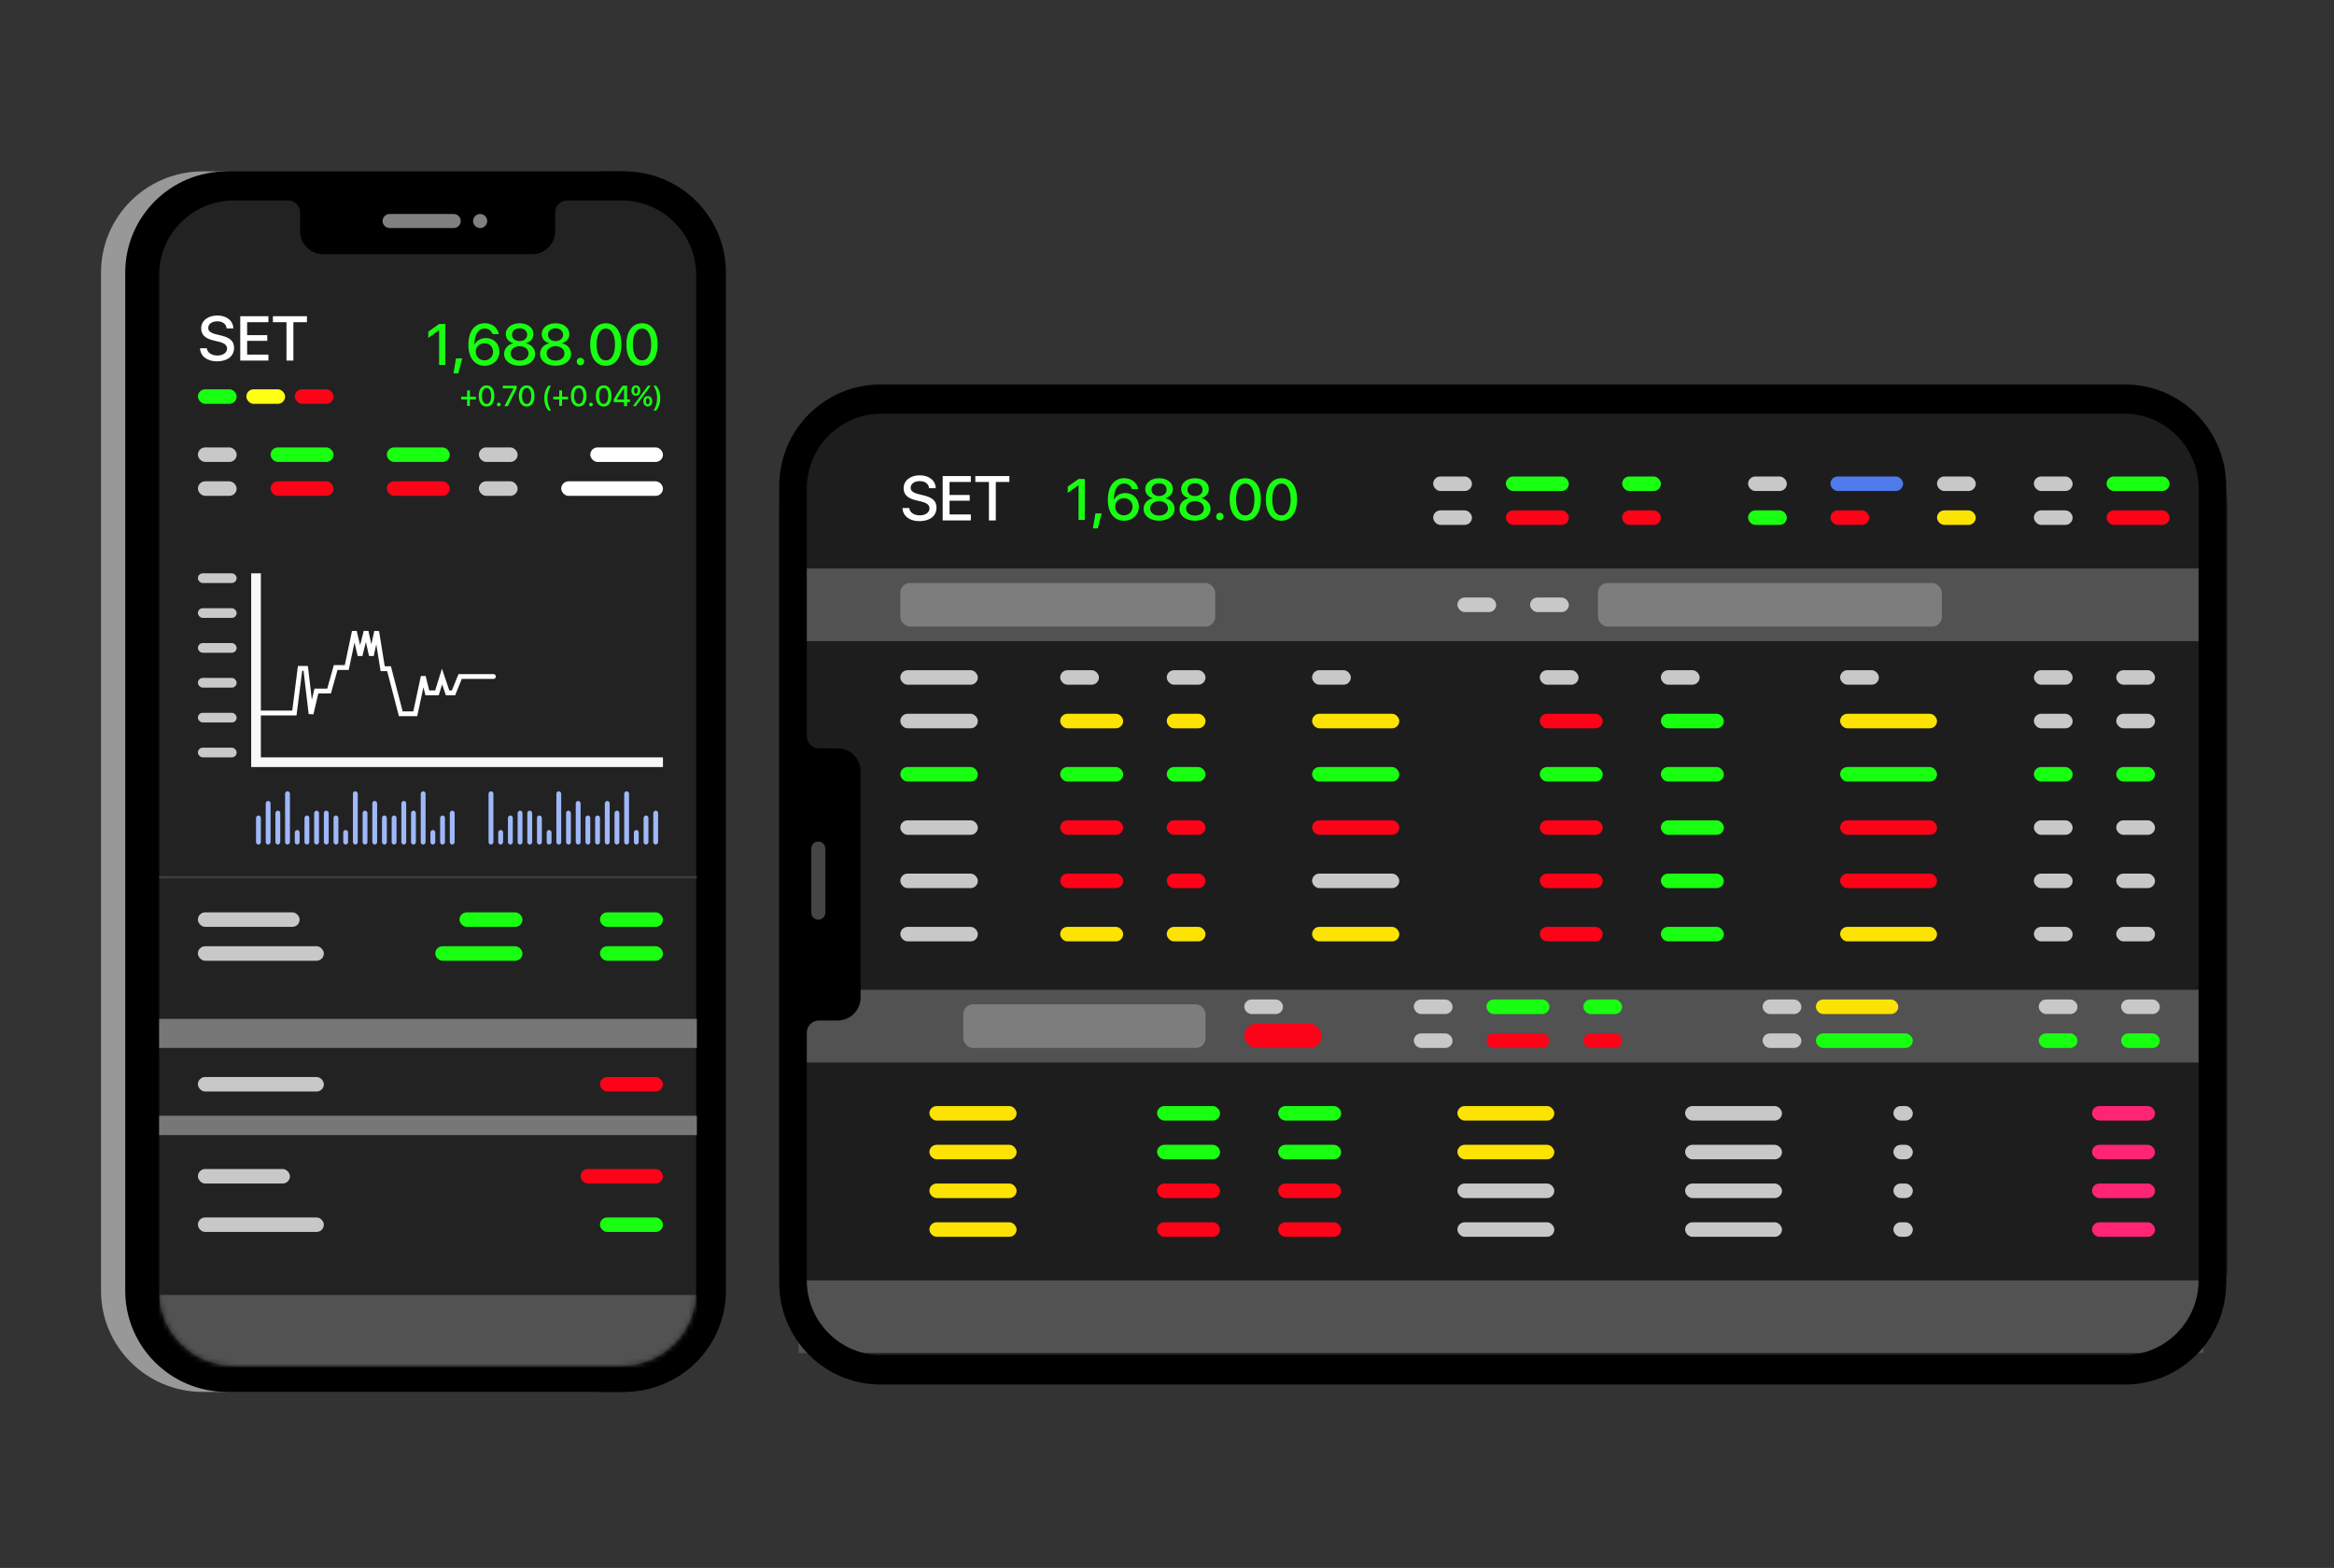 <svg width="439" height="295" viewBox="0 0 439 295" fill="none" xmlns="http://www.w3.org/2000/svg">
<rect x="0" y="0" width="439" height="295" fill="#333333" stroke="none"/>
<path d="M146.563 95.562L146.562 237.714C146.562 248.547 155.201 257.298 165.895 257.298L399.667 257.298C410.335 257.298 419 248.547 419 237.714L419 95.562C419 84.756 410.361 75.977 399.667 75.977L165.895 75.977C155.202 75.977 146.563 84.756 146.563 95.562Z" fill="#1D1D1D"/>
<line x1="150.207" y1="113.79" x2="414.444" y2="113.79" stroke="#525252" stroke-width="13.667"/>
<line x1="150.207" y1="247.731" x2="414.444" y2="247.731" stroke="#525252" stroke-width="13.667"/>
<line x1="150.207" y1="193.061" x2="414.444" y2="193.061" stroke="#525252" stroke-width="13.667"/>
<path d="M146.562 91.471L146.562 241.349C146.562 251.909 155.071 260.488 165.604 260.488L399.68 260.488C410.186 260.488 418.721 251.935 418.721 241.35L418.721 91.471C418.721 80.911 410.212 72.333 399.68 72.333L165.604 72.333C155.071 72.333 146.562 80.911 146.562 91.471ZM399.524 77.834C407.255 77.834 413.533 84.144 413.533 91.914L413.533 240.88C413.533 248.65 407.255 254.96 399.524 254.96L165.76 254.96C158.029 254.96 151.751 248.65 151.751 240.88L151.751 194.291C151.751 193.013 152.763 191.997 154.034 191.997L157.562 191.997C159.923 191.997 161.868 190.067 161.868 187.668L161.868 145.126C161.868 142.753 159.949 140.798 157.562 140.798L154.034 140.798C152.763 140.798 151.751 139.781 151.751 138.503L151.751 91.914C151.751 84.144 158.029 77.834 165.76 77.834L399.524 77.834Z" fill="black"/>
<rect x="283.237" y="89.645" width="11.845" height="2.733" rx="1.367" fill="#19FF12"/>
<rect x="279.592" y="188.05" width="11.845" height="2.733" rx="1.367" fill="#19FF12"/>
<rect x="396.221" y="89.645" width="11.845" height="2.733" rx="1.367" fill="#19FF12"/>
<rect x="305.105" y="89.645" width="7.289" height="2.733" rx="1.367" fill="#19FF12"/>
<rect x="297.815" y="188.05" width="7.289" height="2.733" rx="1.367" fill="#19FF12"/>
<rect x="328.795" y="96.023" width="7.289" height="2.733" rx="1.367" fill="#19FF12"/>
<rect x="283.237" y="96.023" width="11.845" height="2.733" rx="1.367" fill="#FC0317"/>
<rect x="279.592" y="194.428" width="11.845" height="2.733" rx="1.367" fill="#FC0317"/>
<rect x="234.034" y="192.606" width="14.579" height="4.556" rx="2.278" fill="#FC0317"/>
<rect x="181.187" y="188.961" width="45.558" height="8.2" rx="1.822" fill="#7D7D7D"/>
<rect x="300.549" y="109.69" width="64.692" height="8.2" rx="1.822" fill="#7D7D7D"/>
<rect x="169.342" y="109.69" width="59.225" height="8.2" rx="1.822" fill="#7D7D7D"/>
<rect x="396.221" y="96.023" width="11.845" height="2.733" rx="1.367" fill="#FC0317"/>
<rect x="305.105" y="96.023" width="7.289" height="2.733" rx="1.367" fill="#FC0317"/>
<rect x="297.815" y="194.428" width="7.289" height="2.733" rx="1.367" fill="#FC0317"/>
<rect x="364.33" y="96.023" width="7.289" height="2.733" rx="1.367" fill="#FCE303"/>
<rect x="344.285" y="96.023" width="7.289" height="2.733" rx="1.367" fill="#FC0317"/>
<rect x="269.569" y="89.645" width="7.289" height="2.733" rx="1.367" fill="#C8C8C8"/>
<rect x="265.925" y="188.05" width="7.289" height="2.733" rx="1.367" fill="#C8C8C8"/>
<rect x="234.034" y="188.05" width="7.289" height="2.733" rx="1.367" fill="#C8C8C8"/>
<rect x="331.529" y="188.05" width="7.289" height="2.733" rx="1.367" fill="#C8C8C8"/>
<rect x="383.465" y="188.05" width="7.289" height="2.733" rx="1.367" fill="#C8C8C8"/>
<rect x="398.954" y="188.05" width="7.289" height="2.733" rx="1.367" fill="#C8C8C8"/>
<rect x="341.551" y="188.05" width="15.49" height="2.733" rx="1.367" fill="#FCE303"/>
<rect x="382.553" y="89.645" width="7.289" height="2.733" rx="1.367" fill="#C8C8C8"/>
<rect x="312.394" y="134.292" width="11.845" height="2.733" rx="1.367" fill="#19FF12"/>
<rect x="199.41" y="134.292" width="11.845" height="2.733" rx="1.367" fill="#FCE303"/>
<rect x="219.456" y="134.292" width="7.289" height="2.733" rx="1.367" fill="#FCE303"/>
<rect x="246.791" y="134.292" width="16.401" height="2.733" rx="1.367" fill="#FCE303"/>
<rect x="346.107" y="134.292" width="18.223" height="2.733" rx="1.367" fill="#FCE303"/>
<rect x="289.615" y="134.292" width="11.845" height="2.733" rx="1.367" fill="#FC0317"/>
<rect x="169.342" y="134.292" width="14.579" height="2.733" rx="1.367" fill="#C8C8C8"/>
<rect x="382.553" y="134.292" width="7.289" height="2.733" rx="1.367" fill="#C8C8C8"/>
<rect x="398.043" y="134.292" width="7.289" height="2.733" rx="1.367" fill="#C8C8C8"/>
<rect x="312.394" y="174.383" width="11.845" height="2.733" rx="1.367" fill="#19FF12"/>
<rect x="199.41" y="174.383" width="11.845" height="2.733" rx="1.367" fill="#FCE303"/>
<rect x="219.456" y="174.383" width="7.289" height="2.733" rx="1.367" fill="#FCE303"/>
<rect x="246.791" y="174.383" width="16.401" height="2.733" rx="1.367" fill="#FCE303"/>
<rect x="346.107" y="174.383" width="18.223" height="2.733" rx="1.367" fill="#FCE303"/>
<rect x="289.615" y="174.383" width="11.845" height="2.733" rx="1.367" fill="#FC0317"/>
<rect x="169.342" y="174.383" width="14.579" height="2.733" rx="1.367" fill="#C8C8C8"/>
<rect x="382.553" y="174.383" width="7.289" height="2.733" rx="1.367" fill="#C8C8C8"/>
<rect x="398.043" y="174.383" width="7.289" height="2.733" rx="1.367" fill="#C8C8C8"/>
<rect x="312.394" y="154.337" width="11.845" height="2.733" rx="1.367" fill="#19FF12"/>
<rect x="199.41" y="154.337" width="11.845" height="2.733" rx="1.367" fill="#FC0317"/>
<rect x="219.456" y="154.337" width="7.289" height="2.733" rx="1.367" fill="#FC0317"/>
<rect x="246.791" y="154.337" width="16.401" height="2.733" rx="1.367" fill="#FC0317"/>
<rect x="346.107" y="154.337" width="18.223" height="2.733" rx="1.367" fill="#FC0317"/>
<rect x="289.615" y="154.337" width="11.845" height="2.733" rx="1.367" fill="#FC0317"/>
<rect x="169.342" y="154.337" width="14.579" height="2.733" rx="1.367" fill="#C8C8C8"/>
<rect x="382.553" y="154.337" width="7.289" height="2.733" rx="1.367" fill="#C8C8C8"/>
<rect x="398.043" y="154.337" width="7.289" height="2.733" rx="1.367" fill="#C8C8C8"/>
<rect x="312.394" y="164.36" width="11.845" height="2.733" rx="1.367" fill="#19FF12"/>
<rect x="199.41" y="164.36" width="11.845" height="2.733" rx="1.367" fill="#FC0317"/>
<rect x="219.456" y="164.36" width="7.289" height="2.733" rx="1.367" fill="#FC0317"/>
<rect x="246.791" y="164.36" width="16.401" height="2.733" rx="1.367" fill="#C8C8C8"/>
<rect x="346.107" y="164.36" width="18.223" height="2.733" rx="1.367" fill="#FC0317"/>
<rect x="289.615" y="164.36" width="11.845" height="2.733" rx="1.367" fill="#FC0317"/>
<rect x="169.342" y="164.36" width="14.579" height="2.733" rx="1.367" fill="#C8C8C8"/>
<rect x="382.553" y="164.36" width="7.289" height="2.733" rx="1.367" fill="#C8C8C8"/>
<rect x="398.043" y="164.36" width="7.289" height="2.733" rx="1.367" fill="#C8C8C8"/>
<rect x="312.394" y="144.314" width="11.845" height="2.733" rx="1.367" fill="#19FF12"/>
<rect x="199.41" y="144.314" width="11.845" height="2.733" rx="1.367" fill="#19FF12"/>
<rect x="219.456" y="144.314" width="7.289" height="2.733" rx="1.367" fill="#19FF12"/>
<rect x="246.791" y="144.314" width="16.401" height="2.733" rx="1.367" fill="#19FF12"/>
<rect x="346.107" y="144.314" width="18.223" height="2.733" rx="1.367" fill="#19FF12"/>
<rect x="341.551" y="194.428" width="18.223" height="2.733" rx="1.367" fill="#19FF12"/>
<rect x="289.615" y="144.314" width="11.845" height="2.733" rx="1.367" fill="#19FF12"/>
<rect x="174.809" y="208.095" width="16.401" height="2.733" rx="1.367" fill="#FCE303"/>
<rect x="274.125" y="208.095" width="18.223" height="2.733" rx="1.367" fill="#FCE303"/>
<rect x="240.412" y="208.095" width="11.845" height="2.733" rx="1.367" fill="#19FF12"/>
<rect x="217.633" y="208.095" width="11.845" height="2.733" rx="1.367" fill="#19FF12"/>
<rect x="174.809" y="215.385" width="16.401" height="2.733" rx="1.367" fill="#FCE303"/>
<rect x="274.125" y="215.385" width="18.223" height="2.733" rx="1.367" fill="#FCE303"/>
<rect x="240.412" y="215.385" width="11.845" height="2.733" rx="1.367" fill="#19FF12"/>
<rect x="217.633" y="215.385" width="11.845" height="2.733" rx="1.367" fill="#19FF12"/>
<rect x="174.809" y="222.674" width="16.401" height="2.733" rx="1.367" fill="#FCE303"/>
<rect x="274.125" y="222.674" width="18.223" height="2.733" rx="1.367" fill="#C8C8C8"/>
<rect x="316.95" y="208.095" width="18.223" height="2.733" rx="1.367" fill="#C8C8C8"/>
<rect x="356.13" y="208.095" width="3.645" height="2.733" rx="1.367" fill="#C8C8C8"/>
<rect x="393.488" y="208.095" width="11.845" height="2.733" rx="1.367" fill="#FF2574"/>
<rect x="316.95" y="222.674" width="18.223" height="2.733" rx="1.367" fill="#C8C8C8"/>
<rect x="356.13" y="222.674" width="3.645" height="2.733" rx="1.367" fill="#C8C8C8"/>
<rect x="393.488" y="222.674" width="11.845" height="2.733" rx="1.367" fill="#FF2574"/>
<rect x="240.412" y="222.674" width="11.845" height="2.733" rx="1.367" fill="#FC0317"/>
<rect x="217.633" y="222.674" width="11.845" height="2.733" rx="1.367" fill="#FC0317"/>
<rect x="174.809" y="229.964" width="16.401" height="2.733" rx="1.367" fill="#FCE303"/>
<rect x="274.125" y="229.964" width="18.223" height="2.733" rx="1.367" fill="#C8C8C8"/>
<rect x="316.95" y="215.385" width="18.223" height="2.733" rx="1.367" fill="#C8C8C8"/>
<rect x="356.13" y="215.385" width="3.645" height="2.733" rx="1.367" fill="#C8C8C8"/>
<rect x="393.488" y="215.385" width="11.845" height="2.733" rx="1.367" fill="#FF2574"/>
<rect x="316.95" y="229.964" width="18.223" height="2.733" rx="1.367" fill="#C8C8C8"/>
<rect x="356.13" y="229.964" width="3.645" height="2.733" rx="1.367" fill="#C8C8C8"/>
<rect x="393.488" y="229.964" width="11.845" height="2.733" rx="1.367" fill="#FF2574"/>
<rect x="240.412" y="229.964" width="11.845" height="2.733" rx="1.367" fill="#FC0317"/>
<rect x="217.633" y="229.964" width="11.845" height="2.733" rx="1.367" fill="#FC0317"/>
<rect x="169.342" y="144.314" width="14.579" height="2.733" rx="1.367" fill="#19FF12"/>
<rect x="382.553" y="144.314" width="7.289" height="2.733" rx="1.367" fill="#19FF12"/>
<rect x="383.465" y="194.428" width="7.289" height="2.733" rx="1.367" fill="#19FF12"/>
<rect x="398.954" y="194.428" width="7.289" height="2.733" rx="1.367" fill="#19FF12"/>
<rect x="398.043" y="144.314" width="7.289" height="2.733" rx="1.367" fill="#19FF12"/>
<rect x="398.043" y="126.091" width="7.289" height="2.733" rx="1.367" fill="#C8C8C8"/>
<rect x="382.553" y="126.091" width="7.289" height="2.733" rx="1.367" fill="#C8C8C8"/>
<rect x="346.107" y="126.091" width="7.289" height="2.733" rx="1.367" fill="#C8C8C8"/>
<rect x="312.394" y="126.091" width="7.289" height="2.733" rx="1.367" fill="#C8C8C8"/>
<rect x="289.615" y="126.091" width="7.289" height="2.733" rx="1.367" fill="#C8C8C8"/>
<rect x="246.791" y="126.091" width="7.289" height="2.733" rx="1.367" fill="#C8C8C8"/>
<rect x="219.456" y="126.091" width="7.289" height="2.733" rx="1.367" fill="#C8C8C8"/>
<rect x="199.41" y="126.091" width="7.289" height="2.733" rx="1.367" fill="#C8C8C8"/>
<rect x="169.342" y="126.091" width="14.579" height="2.733" rx="1.367" fill="#C8C8C8"/>
<rect x="328.795" y="89.645" width="7.289" height="2.733" rx="1.367" fill="#C8C8C8"/>
<rect x="364.33" y="89.645" width="7.289" height="2.733" rx="1.367" fill="#C8C8C8"/>
<rect x="344.285" y="89.645" width="13.667" height="2.733" rx="1.367" fill="#4E7AEC"/>
<rect x="269.569" y="96.023" width="7.289" height="2.733" rx="1.367" fill="#C8C8C8"/>
<rect x="265.925" y="194.428" width="7.289" height="2.733" rx="1.367" fill="#C8C8C8"/>
<rect x="331.529" y="194.428" width="7.289" height="2.733" rx="1.367" fill="#C8C8C8"/>
<rect x="382.553" y="96.023" width="7.289" height="2.733" rx="1.367" fill="#C8C8C8"/>
<rect x="287.793" y="112.424" width="7.289" height="2.733" rx="1.367" fill="#C8C8C8"/>
<rect x="274.125" y="112.424" width="7.289" height="2.733" rx="1.367" fill="#C8C8C8"/>
<path d="M169.741 95.586C169.822 97.096 171.071 98.05 172.922 98.05C174.9 98.05 176.143 97.073 176.143 95.511C176.143 94.29 175.432 93.602 173.72 93.197L172.8 92.972C171.725 92.706 171.285 92.359 171.285 91.769C171.285 91.028 171.973 90.519 172.98 90.519C173.986 90.519 174.674 91.023 174.75 91.856H176.01C175.97 90.415 174.761 89.426 172.997 89.426C171.216 89.426 169.961 90.415 169.961 91.856C169.961 93.018 170.672 93.735 172.205 94.105L173.286 94.366C174.368 94.632 174.825 95.019 174.825 95.667C174.825 96.413 174.067 96.957 173.014 96.957C171.916 96.957 171.112 96.413 171.019 95.586H169.741ZM182.604 96.789H178.602V94.198H182.39V93.122H178.602V90.681H182.604V89.565H177.306V97.911H182.604V96.789ZM187.3 97.911V90.681H189.851V89.565H183.448V90.681H186.005V97.911H187.3Z" fill="white"/>
<path d="M202.868 97.822H204.037V90.118H202.857L200.828 91.56V92.734L202.841 91.303H202.868V97.822ZM206.482 99.408L207.208 96.589H206.045L205.564 99.408H206.482ZM211.399 97.972C213.033 97.972 214.213 96.851 214.213 95.308C214.213 93.845 213.124 92.761 211.656 92.761C210.695 92.761 209.878 93.263 209.541 94.01H209.52C209.525 92.072 210.23 90.972 211.442 90.972C212.147 90.972 212.723 91.384 212.91 92.014H214.106C213.871 90.786 212.814 89.969 211.453 89.969C209.525 89.969 208.372 91.496 208.372 94.074C208.372 94.977 208.532 95.735 208.847 96.349C209.349 97.39 210.262 97.972 211.399 97.972ZM211.389 96.963C210.47 96.963 209.76 96.237 209.76 95.324C209.76 94.411 210.46 93.738 211.399 93.738C212.344 93.738 213.022 94.411 213.022 95.345C213.022 96.247 212.296 96.963 211.389 96.963ZM218.009 97.966C219.717 97.966 220.924 97.048 220.924 95.74C220.924 94.763 220.235 93.973 219.21 93.759V93.733C220.064 93.487 220.609 92.825 220.609 92.008C220.609 90.828 219.525 89.974 218.009 89.974C216.498 89.974 215.404 90.834 215.404 92.003C215.404 92.831 215.953 93.498 216.808 93.733V93.759C215.788 93.973 215.094 94.758 215.094 95.74C215.094 97.043 216.29 97.966 218.009 97.966ZM218.009 97.005C217.027 97.005 216.327 96.439 216.327 95.655C216.327 94.865 217.027 94.293 218.009 94.293C218.991 94.293 219.685 94.859 219.685 95.655C219.685 96.439 218.991 97.005 218.009 97.005ZM218.009 93.332C217.171 93.332 216.589 92.831 216.589 92.131C216.589 91.426 217.171 90.924 218.009 90.924C218.842 90.924 219.429 91.426 219.429 92.131C219.429 92.831 218.836 93.332 218.009 93.332ZM224.768 97.966C226.476 97.966 227.683 97.048 227.683 95.74C227.683 94.763 226.994 93.973 225.969 93.759V93.733C226.823 93.487 227.368 92.825 227.368 92.008C227.368 90.828 226.284 89.974 224.768 89.974C223.257 89.974 222.162 90.834 222.162 92.003C222.162 92.831 222.712 93.498 223.567 93.733V93.759C222.547 93.973 221.853 94.758 221.853 95.74C221.853 97.043 223.049 97.966 224.768 97.966ZM224.768 97.005C223.785 97.005 223.086 96.439 223.086 95.655C223.086 94.865 223.785 94.293 224.768 94.293C225.75 94.293 226.444 94.859 226.444 95.655C226.444 96.439 225.75 97.005 224.768 97.005ZM224.768 93.332C223.93 93.332 223.348 92.831 223.348 92.131C223.348 91.426 223.93 90.924 224.768 90.924C225.601 90.924 226.188 91.426 226.188 92.131C226.188 92.831 225.595 93.332 224.768 93.332ZM229.445 97.881C229.834 97.881 230.144 97.571 230.144 97.182C230.144 96.792 229.834 96.482 229.445 96.482C229.055 96.482 228.745 96.792 228.745 97.182C228.745 97.571 229.055 97.881 229.445 97.881ZM234.223 97.966C236.07 97.966 237.154 96.413 237.154 93.957C237.154 91.517 236.065 89.974 234.223 89.974C232.386 89.974 231.281 91.522 231.281 93.962C231.281 96.418 232.376 97.966 234.223 97.966ZM234.223 96.963C233.123 96.963 232.493 95.82 232.493 93.962C232.493 92.131 233.134 90.978 234.223 90.978C235.312 90.978 235.947 92.126 235.947 93.962C235.947 95.826 235.323 96.963 234.223 96.963ZM241.035 97.966C242.883 97.966 243.966 96.413 243.966 93.957C243.966 91.517 242.877 89.974 241.035 89.974C239.199 89.974 238.094 91.522 238.094 93.962C238.094 96.418 239.188 97.966 241.035 97.966ZM241.035 96.963C239.935 96.963 239.305 95.82 239.305 93.962C239.305 92.131 239.946 90.978 241.035 90.978C242.124 90.978 242.76 92.126 242.76 93.962C242.76 95.826 242.135 96.963 241.035 96.963Z" fill="#19FF12"/>
<g clip-path="url(#clip0_851_24717)">
<path d="M111.9 32.242H38.138C27.552 32.242 19 40.75 19 51.283V242.839C19 253.345 27.552 261.88 38.138 261.88H111.9C122.46 261.88 131.038 253.371 131.038 242.839V51.283C131.038 40.75 122.46 32.242 111.9 32.242Z" fill="#989898"/>
<path d="M116.456 32.242H42.694C32.134 32.242 23.556 40.75 23.556 51.283V242.839C23.556 253.345 32.108 261.88 42.694 261.88H116.456C127.016 261.88 135.594 253.371 135.594 242.839V51.283C135.594 40.75 127.016 32.242 116.456 32.242Z" fill="black"/>
<path d="M117.402 32.242H43.639C33.08 32.242 24.502 40.75 24.502 51.283V242.839C24.502 253.345 33.054 261.88 43.639 261.88H117.402C127.962 261.88 136.54 253.371 136.54 242.839V51.283C136.54 40.75 127.962 32.242 117.402 32.242ZM131.038 242.683C131.038 250.414 124.728 256.692 116.959 256.692H44.109C36.339 256.692 30.029 250.414 30.029 242.683V51.438C30.029 43.708 36.339 37.43 44.109 37.43H54.252C55.529 37.43 56.546 38.442 56.546 39.713V43.241C56.546 45.602 58.475 47.547 60.874 47.547H100.193C102.566 47.547 104.521 45.627 104.521 43.241V39.713C104.521 38.442 105.538 37.43 106.816 37.43H116.959C124.728 37.43 131.038 43.708 131.038 51.438V242.683Z" fill="black"/>
<path d="M130.943 242.962C130.943 250.692 124.633 256.97 116.864 256.97H44.014C36.244 256.97 29.934 250.692 29.934 242.962V51.717C29.934 43.986 36.244 37.709 44.014 37.709H54.157C55.434 37.709 56.451 38.72 56.451 39.991V43.52C56.451 45.88 58.38 47.826 60.779 47.826H100.098C102.471 47.826 104.426 45.906 104.426 43.52V39.991C104.426 38.72 105.443 37.709 106.721 37.709H116.864C124.633 37.709 130.943 43.986 130.943 51.717V242.962Z" fill="#222222"/>
<path d="M37.623 65.518C37.703 67.027 38.953 67.982 40.803 67.982C42.782 67.982 44.025 67.004 44.025 65.442C44.025 64.222 43.314 63.534 41.602 63.129L40.682 62.904C39.606 62.637 39.167 62.29 39.167 61.7C39.167 60.96 39.855 60.451 40.861 60.451C41.868 60.451 42.556 60.954 42.631 61.787H43.892C43.852 60.347 42.643 59.358 40.879 59.358C39.097 59.358 37.842 60.347 37.842 61.787C37.842 62.95 38.554 63.667 40.086 64.037L41.168 64.297C42.249 64.563 42.706 64.951 42.706 65.599C42.706 66.345 41.949 66.888 40.896 66.888C39.797 66.888 38.993 66.345 38.901 65.518H37.623ZM50.486 66.721H46.483V64.13H50.272V63.054H46.483V60.613H50.486V59.497H45.188V67.843H50.486V66.721ZM55.182 67.843V60.613H57.733V59.497H51.33V60.613H53.886V67.843H55.182Z" fill="white"/>
<path d="M82.594 68.665H83.764V60.961H82.584L80.555 62.403V63.577L82.568 62.146H82.594V68.665ZM86.209 70.251L86.935 67.432H85.771L85.291 70.251H86.209ZM91.126 68.814C92.76 68.814 93.939 67.693 93.939 66.15C93.939 64.688 92.85 63.604 91.382 63.604C90.421 63.604 89.604 64.106 89.268 64.853H89.247C89.252 62.915 89.957 61.815 91.169 61.815C91.873 61.815 92.45 62.226 92.637 62.856H93.833C93.598 61.629 92.541 60.812 91.179 60.812C89.252 60.812 88.099 62.339 88.099 64.917C88.099 65.819 88.259 66.578 88.574 67.192C89.076 68.233 89.989 68.814 91.126 68.814ZM91.115 67.805C90.197 67.805 89.487 67.079 89.487 66.166C89.487 65.254 90.186 64.581 91.126 64.581C92.071 64.581 92.749 65.254 92.749 66.188C92.749 67.09 92.023 67.805 91.115 67.805ZM97.735 68.809C99.444 68.809 100.65 67.891 100.65 66.583C100.65 65.606 99.962 64.816 98.937 64.602V64.576C99.791 64.33 100.335 63.668 100.335 62.851C100.335 61.671 99.252 60.817 97.735 60.817C96.225 60.817 95.13 61.676 95.13 62.846C95.13 63.673 95.68 64.341 96.534 64.576V64.602C95.514 64.816 94.82 65.6 94.82 66.583C94.82 67.886 96.016 68.809 97.735 68.809ZM97.735 67.848C96.753 67.848 96.054 67.282 96.054 66.498C96.054 65.707 96.753 65.136 97.735 65.136C98.718 65.136 99.412 65.702 99.412 66.498C99.412 67.282 98.718 67.848 97.735 67.848ZM97.735 64.175C96.897 64.175 96.315 63.673 96.315 62.974C96.315 62.269 96.897 61.767 97.735 61.767C98.568 61.767 99.156 62.269 99.156 62.974C99.156 63.673 98.563 64.175 97.735 64.175ZM104.494 68.809C106.203 68.809 107.409 67.891 107.409 66.583C107.409 65.606 106.721 64.816 105.696 64.602V64.576C106.55 64.33 107.094 63.668 107.094 62.851C107.094 61.671 106.011 60.817 104.494 60.817C102.983 60.817 101.889 61.676 101.889 62.846C101.889 63.673 102.439 64.341 103.293 64.576V64.602C102.273 64.816 101.579 65.6 101.579 66.583C101.579 67.886 102.775 68.809 104.494 68.809ZM104.494 67.848C103.512 67.848 102.813 67.282 102.813 66.498C102.813 65.707 103.512 65.136 104.494 65.136C105.477 65.136 106.171 65.702 106.171 66.498C106.171 67.282 105.477 67.848 104.494 67.848ZM104.494 64.175C103.656 64.175 103.074 63.673 103.074 62.974C103.074 62.269 103.656 61.767 104.494 61.767C105.327 61.767 105.915 62.269 105.915 62.974C105.915 63.673 105.322 64.175 104.494 64.175ZM109.171 68.724C109.561 68.724 109.871 68.414 109.871 68.024C109.871 67.635 109.561 67.325 109.171 67.325C108.781 67.325 108.472 67.635 108.472 68.024C108.472 68.414 108.781 68.724 109.171 68.724ZM113.949 68.809C115.797 68.809 116.88 67.256 116.88 64.8C116.88 62.36 115.791 60.817 113.949 60.817C112.113 60.817 111.008 62.365 111.008 64.805C111.008 67.261 112.102 68.809 113.949 68.809ZM113.949 67.805C112.85 67.805 112.22 66.663 112.22 64.805C112.22 62.974 112.86 61.821 113.949 61.821C115.039 61.821 115.674 62.968 115.674 64.805C115.674 66.668 115.049 67.805 113.949 67.805ZM120.762 68.809C122.609 68.809 123.693 67.256 123.693 64.8C123.693 62.36 122.604 60.817 120.762 60.817C118.925 60.817 117.82 62.365 117.82 64.805C117.82 67.261 118.915 68.809 120.762 68.809ZM120.762 67.805C119.662 67.805 119.032 66.663 119.032 64.805C119.032 62.974 119.673 61.821 120.762 61.821C121.851 61.821 122.486 62.968 122.486 64.805C122.486 66.668 121.862 67.805 120.762 67.805Z" fill="#19FF12"/>
<path d="M88.385 75.153H89.507V74.633H88.385V73.453H87.857V74.633H86.736V75.153H87.857V76.357H88.385V75.153ZM91.519 76.493C92.443 76.493 92.985 75.717 92.985 74.489C92.985 73.269 92.44 72.497 91.519 72.497C90.601 72.497 90.048 73.272 90.048 74.491C90.048 75.719 90.596 76.493 91.519 76.493ZM91.519 75.992C90.969 75.992 90.654 75.42 90.654 74.491C90.654 73.576 90.975 72.999 91.519 72.999C92.064 72.999 92.382 73.573 92.382 74.491C92.382 75.423 92.069 75.992 91.519 75.992ZM93.823 76.451C94.018 76.451 94.173 76.296 94.173 76.101C94.173 75.906 94.018 75.751 93.823 75.751C93.628 75.751 93.473 75.906 93.473 76.101C93.473 76.296 93.628 76.451 93.823 76.451ZM94.877 76.421H95.505L97.178 73.087V72.569H94.557V73.074H96.588V73.087L94.877 76.421ZM99.063 76.493C99.987 76.493 100.529 75.717 100.529 74.489C100.529 73.269 99.984 72.497 99.063 72.497C98.145 72.497 97.592 73.272 97.592 74.491C97.592 75.719 98.139 76.493 99.063 76.493ZM99.063 75.992C98.513 75.992 98.198 75.42 98.198 74.491C98.198 73.576 98.519 72.999 99.063 72.999C99.608 72.999 99.925 73.573 99.925 74.491C99.925 75.423 99.613 75.992 99.063 75.992ZM102.376 74.908C102.376 75.837 102.621 76.59 103.147 77.244H103.654C103.27 76.795 102.968 75.783 102.968 74.905C102.968 74.027 103.27 73.018 103.654 72.569H103.147C102.621 73.221 102.376 73.974 102.376 74.908ZM105.715 75.153H106.836V74.633H105.715V73.453H105.187V74.633H104.066V75.153H105.187V76.357H105.715V75.153ZM108.849 76.493C109.773 76.493 110.315 75.717 110.315 74.489C110.315 73.269 109.77 72.497 108.849 72.497C107.931 72.497 107.378 73.272 107.378 74.491C107.378 75.719 107.926 76.493 108.849 76.493ZM108.849 75.992C108.299 75.992 107.984 75.42 107.984 74.491C107.984 73.576 108.305 72.999 108.849 72.999C109.394 72.999 109.711 73.573 109.711 74.491C109.711 75.423 109.399 75.992 108.849 75.992ZM111.153 76.451C111.348 76.451 111.503 76.296 111.503 76.101C111.503 75.906 111.348 75.751 111.153 75.751C110.958 75.751 110.803 75.906 110.803 76.101C110.803 76.296 110.958 76.451 111.153 76.451ZM113.542 76.493C114.466 76.493 115.007 75.717 115.007 74.489C115.007 73.269 114.463 72.497 113.542 72.497C112.624 72.497 112.071 73.272 112.071 74.491C112.071 75.719 112.618 76.493 113.542 76.493ZM113.542 75.992C112.992 75.992 112.677 75.42 112.677 74.491C112.677 73.576 112.997 72.999 113.542 72.999C114.087 72.999 114.404 73.573 114.404 74.491C114.404 75.423 114.092 75.992 113.542 75.992ZM117.375 76.421H117.949V75.661H118.478V75.159H117.949V72.569H117.084C116.217 73.824 115.779 74.515 115.448 75.137V75.661H117.375V76.421ZM116.006 75.153C116.313 74.596 116.703 73.995 117.37 73.031H117.381V75.167H116.006V75.153ZM120.437 73.485C120.437 72.892 120.109 72.513 119.604 72.513C119.097 72.513 118.769 72.892 118.769 73.485C118.769 74.078 119.097 74.457 119.604 74.457C120.109 74.457 120.437 74.078 120.437 73.485ZM119.604 74.08C119.391 74.08 119.257 73.853 119.257 73.482C119.257 73.114 119.391 72.887 119.604 72.887C119.815 72.887 119.949 73.114 119.949 73.482C119.949 73.853 119.815 74.08 119.604 74.08ZM119.58 76.421L120.944 74.555L122.394 72.569H121.868L120.541 74.385L119.052 76.421H119.58ZM122.677 75.495C122.677 74.9 122.351 74.521 121.844 74.521C121.337 74.521 121.011 74.9 121.011 75.495C121.011 76.088 121.337 76.467 121.844 76.467C122.351 76.467 122.677 76.088 122.677 75.495ZM121.844 76.088C121.63 76.088 121.5 75.864 121.5 75.492C121.5 75.121 121.63 74.897 121.844 74.897C122.057 74.897 122.188 75.121 122.188 75.492C122.188 75.864 122.057 76.088 121.844 76.088ZM124.185 74.908C124.185 73.736 123.806 73.053 123.413 72.569H122.906C123.171 72.876 123.592 73.752 123.592 74.905C123.592 76.058 123.173 76.934 122.906 77.244H123.413C123.806 76.758 124.185 76.074 124.185 74.908Z" fill="#19FF12"/>
<rect x="37.223" y="73.244" width="7.289" height="2.733" rx="1.367" fill="#19FF12"/>
<rect x="50.891" y="84.178" width="11.845" height="2.733" rx="1.367" fill="#19FF12"/>
<rect x="72.759" y="84.178" width="11.845" height="2.733" rx="1.367" fill="#19FF12"/>
<rect x="50.891" y="90.556" width="11.845" height="2.733" rx="1.367" fill="#FC0317"/>
<rect x="72.759" y="90.556" width="11.845" height="2.733" rx="1.367" fill="#FC0317"/>
<rect x="37.223" y="84.178" width="7.289" height="2.733" rx="1.367" fill="#C8C8C8"/>
<rect x="86.426" y="171.649" width="11.845" height="2.733" rx="1.367" fill="#19FF12"/>
<rect x="112.85" y="171.649" width="11.845" height="2.733" rx="1.367" fill="#19FF12"/>
<rect x="37.223" y="171.649" width="19.134" height="2.733" rx="1.367" fill="#C8C8C8"/>
<rect x="81.87" y="178.027" width="16.401" height="2.733" rx="1.367" fill="#19FF12"/>
<rect x="112.85" y="178.027" width="11.845" height="2.733" rx="1.367" fill="#19FF12"/>
<rect x="37.223" y="178.027" width="23.69" height="2.733" rx="1.367" fill="#C8C8C8"/>
<rect x="112.85" y="229.052" width="11.845" height="2.733" rx="1.367" fill="#19FF12"/>
<rect x="37.223" y="229.052" width="23.69" height="2.733" rx="1.367" fill="#C8C8C8"/>
<rect x="90.071" y="84.178" width="7.289" height="2.733" rx="1.367" fill="#C8C8C8"/>
<rect x="111.028" y="84.178" width="13.667" height="2.733" rx="1.367" fill="white"/>
<rect x="49.068" y="153.426" width="5.467" height="0.911" rx="0.456" transform="rotate(90 49.068 153.426)" fill="#9EB8F9"/>
<rect x="50.891" y="150.692" width="8.2" height="0.911" rx="0.456" transform="rotate(90 50.891 150.692)" fill="#9EB8F9"/>
<rect x="52.713" y="152.515" width="6.378" height="0.911" rx="0.456" transform="rotate(90 52.713 152.515)" fill="#9EB8F9"/>
<rect x="60.002" y="152.515" width="6.378" height="0.911" rx="0.456" transform="rotate(90 60.002 152.515)" fill="#9EB8F9"/>
<rect x="54.535" y="148.87" width="10.023" height="0.911" rx="0.456" transform="rotate(90 54.535 148.87)" fill="#9EB8F9"/>
<rect x="56.358" y="156.159" width="2.733" height="0.911" rx="0.456" transform="rotate(90 56.358 156.159)" fill="#9EB8F9"/>
<rect x="58.18" y="153.426" width="5.467" height="0.911" rx="0.456" transform="rotate(90 58.18 153.426)" fill="#9EB8F9"/>
<rect width="5.467" height="0.911" rx="0.456" transform="matrix(4.37114e-08 1 1 -4.37114e-08 71.847 153.426)" fill="#9EB8F9"/>
<rect width="8.2" height="0.911" rx="0.456" transform="matrix(4.37114e-08 1 1 -4.37114e-08 70.025 150.692)" fill="#9EB8F9"/>
<rect width="6.378" height="0.911" rx="0.456" transform="matrix(4.37114e-08 1 1 -4.37114e-08 68.203 152.515)" fill="#9EB8F9"/>
<rect width="6.378" height="0.911" rx="0.456" transform="matrix(4.37114e-08 1 1 -4.37114e-08 60.914 152.515)" fill="#9EB8F9"/>
<rect width="10.023" height="0.911" rx="0.456" transform="matrix(4.37114e-08 1 1 -4.37114e-08 66.381 148.87)" fill="#9EB8F9"/>
<rect width="2.733" height="0.911" rx="0.456" transform="matrix(4.37114e-08 1 1 -4.37114e-08 64.558 156.159)" fill="#9EB8F9"/>
<rect width="5.467" height="0.911" rx="0.456" transform="matrix(4.37114e-08 1 1 -4.37114e-08 62.736 153.426)" fill="#9EB8F9"/>
<rect x="74.581" y="153.426" width="5.467" height="0.911" rx="0.456" transform="rotate(90 74.581 153.426)" fill="#9EB8F9"/>
<rect x="76.403" y="150.692" width="8.2" height="0.911" rx="0.456" transform="rotate(90 76.403 150.692)" fill="#9EB8F9"/>
<rect x="78.226" y="152.515" width="6.378" height="0.911" rx="0.456" transform="rotate(90 78.226 152.515)" fill="#9EB8F9"/>
<rect x="85.515" y="152.515" width="6.378" height="0.911" rx="0.456" transform="rotate(90 85.515 152.515)" fill="#9EB8F9"/>
<rect x="80.048" y="148.87" width="10.023" height="0.911" rx="0.456" transform="rotate(90 80.048 148.87)" fill="#9EB8F9"/>
<rect x="81.87" y="156.159" width="2.733" height="0.911" rx="0.456" transform="rotate(90 81.87 156.159)" fill="#9EB8F9"/>
<rect x="83.693" y="153.426" width="5.467" height="0.911" rx="0.456" transform="rotate(90 83.693 153.426)" fill="#9EB8F9"/>
<rect x="98.271" y="152.515" width="6.378" height="0.911" rx="0.456" transform="rotate(90 98.271 152.515)" fill="#9EB8F9"/>
<rect x="92.804" y="148.87" width="10.023" height="0.911" rx="0.456" transform="rotate(90 92.804 148.87)" fill="#9EB8F9"/>
<rect x="94.626" y="156.159" width="2.733" height="0.911" rx="0.456" transform="rotate(90 94.626 156.159)" fill="#9EB8F9"/>
<rect x="96.449" y="153.426" width="5.467" height="0.911" rx="0.456" transform="rotate(90 96.449 153.426)" fill="#9EB8F9"/>
<rect width="5.467" height="0.911" rx="0.456" transform="matrix(4.37114e-08 1 1 -4.37114e-08 110.116 153.426)" fill="#9EB8F9"/>
<rect width="8.2" height="0.911" rx="0.456" transform="matrix(4.37114e-08 1 1 -4.37114e-08 108.294 150.692)" fill="#9EB8F9"/>
<rect width="6.378" height="0.911" rx="0.456" transform="matrix(4.37114e-08 1 1 -4.37114e-08 106.472 152.515)" fill="#9EB8F9"/>
<rect width="6.378" height="0.911" rx="0.456" transform="matrix(4.37114e-08 1 1 -4.37114e-08 99.182 152.515)" fill="#9EB8F9"/>
<rect width="10.023" height="0.911" rx="0.456" transform="matrix(4.37114e-08 1 1 -4.37114e-08 104.649 148.87)" fill="#9EB8F9"/>
<rect width="2.733" height="0.911" rx="0.456" transform="matrix(4.37114e-08 1 1 -4.37114e-08 102.827 156.159)" fill="#9EB8F9"/>
<rect width="5.467" height="0.911" rx="0.456" transform="matrix(4.37114e-08 1 1 -4.37114e-08 101.005 153.426)" fill="#9EB8F9"/>
<rect x="112.85" y="153.426" width="5.467" height="0.911" rx="0.456" transform="rotate(90 112.85 153.426)" fill="#9EB8F9"/>
<rect x="114.672" y="150.692" width="8.2" height="0.911" rx="0.456" transform="rotate(90 114.672 150.692)" fill="#9EB8F9"/>
<rect x="116.494" y="152.515" width="6.378" height="0.911" rx="0.456" transform="rotate(90 116.494 152.515)" fill="#9EB8F9"/>
<rect x="123.784" y="152.515" width="6.378" height="0.911" rx="0.456" transform="rotate(90 123.784 152.515)" fill="#9EB8F9"/>
<rect x="118.317" y="148.87" width="10.023" height="0.911" rx="0.456" transform="rotate(90 118.317 148.87)" fill="#9EB8F9"/>
<rect x="120.139" y="156.159" width="2.733" height="0.911" rx="0.456" transform="rotate(90 120.139 156.159)" fill="#9EB8F9"/>
<rect x="121.961" y="153.426" width="5.467" height="0.911" rx="0.456" transform="rotate(90 121.961 153.426)" fill="#9EB8F9"/>
<rect x="37.223" y="90.556" width="7.289" height="2.733" rx="1.367" fill="#C8C8C8"/>
<rect x="37.223" y="107.868" width="7.289" height="1.822" rx="0.911" fill="#C8C8C8"/>
<rect x="37.223" y="114.428" width="7.289" height="1.822" rx="0.911" fill="#C8C8C8"/>
<rect x="37.223" y="120.989" width="7.289" height="1.822" rx="0.911" fill="#C8C8C8"/>
<rect x="37.223" y="127.549" width="7.289" height="1.822" rx="0.911" fill="#C8C8C8"/>
<rect x="37.223" y="134.109" width="7.289" height="1.822" rx="0.911" fill="#C8C8C8"/>
<rect x="37.223" y="140.67" width="7.289" height="1.822" rx="0.911" fill="#C8C8C8"/>
<rect x="90.071" y="90.556" width="7.289" height="2.733" rx="1.367" fill="#C8C8C8"/>
<rect x="105.561" y="90.556" width="19.134" height="2.733" rx="1.367" fill="white"/>
<rect x="46.335" y="73.244" width="7.289" height="2.733" rx="1.367" fill="#FFFF13"/>
<rect x="55.447" y="73.244" width="7.289" height="2.733" rx="1.367" fill="#FC0317"/>
<g clip-path="url(#clip1_851_24717)">
<path d="M48.157 134.147H49.98H51.112H52.244H53.309H55.372L56.437 125.747H57.502L58.508 134.292L59.507 130.016H60.777H61.896L63.136 125.588H64.043H65.222L66.652 118.802L67.717 123.319L68.852 118.802L69.847 123.319L70.848 118.802L71.977 125.812H73.175L75.384 134.292H78.106L79.61 127.281L80.374 130.356H82.189L83.144 127.281L84.185 130.356H85.301L86.544 127.281H87.814H88.268H90.892H92.024H92.804" stroke="white" stroke-width="0.911" stroke-linecap="round"/>
</g>
<path d="M48.157 143.403H47.246V144.314H48.157V143.403ZM124.695 142.492H48.157V144.314H124.695V142.492ZM49.068 143.403V107.868H47.246V143.403H49.068Z" fill="#F8F8F8" mask="url(#path-200-inside-1_851_24717)"/>
<line x1="29.934" y1="165.043" x2="131.073" y2="165.043" stroke="#3C3C3C" stroke-width="0.456"/>
<line x1="29.934" y1="194.428" x2="131.073" y2="194.428" stroke="#777777" stroke-width="5.467"/>
<line x1="29.934" y1="211.74" x2="131.073" y2="211.74" stroke="#777777" stroke-width="3.645"/>
<rect x="112.85" y="202.629" width="11.845" height="2.733" rx="1.367" fill="#FC0317"/>
<rect x="37.223" y="202.629" width="23.69" height="2.733" rx="1.367" fill="#C8C8C8"/>
<rect x="109.205" y="219.941" width="15.49" height="2.733" rx="1.367" fill="#FC0317"/>
<rect x="37.223" y="219.941" width="17.312" height="2.733" rx="1.367" fill="#C8C8C8"/>
<mask id="mask0_851_24717" style="mask-type:alpha" maskUnits="userSpaceOnUse" x="29" y="37" width="102" height="220">
<path d="M130.943 242.962C130.943 250.692 124.633 256.97 116.864 256.97H44.014C36.244 256.97 29.934 250.692 29.934 242.962V51.717C29.934 43.986 36.244 37.709 44.014 37.709H54.157C55.434 37.709 56.451 38.72 56.451 39.991V43.52C56.451 45.88 58.38 47.826 60.779 47.826H100.098C102.471 47.826 104.426 45.906 104.426 43.52V39.991C104.426 38.72 105.443 37.709 106.721 37.709H116.864C124.633 37.709 130.943 43.986 130.943 51.717V242.962Z" fill="black"/>
</mask>
<g mask="url(#mask0_851_24717)">
<line x1="29.934" y1="250.465" x2="131.073" y2="250.465" stroke="#525252" stroke-width="13.667"/>
</g>
<path d="M85.331 42.904H73.285C72.555 42.904 71.956 42.307 71.956 41.581C71.956 40.854 72.555 40.258 73.285 40.258H85.331C86.061 40.258 86.661 40.854 86.661 41.581C86.661 42.307 86.061 42.904 85.331 42.904Z" fill="#808080"/>
<path d="M90.311 42.904C89.581 42.904 88.981 42.307 88.981 41.581C88.981 40.854 89.581 40.258 90.311 40.258C91.041 40.258 91.641 40.854 91.641 41.581C91.641 42.307 91.041 42.904 90.311 42.904Z" fill="#808080"/>
</g>
<path d="M155.239 159.66L155.239 171.706C155.239 172.436 154.642 173.036 153.916 173.036C153.189 173.036 152.593 172.436 152.593 171.706L152.593 159.66C152.593 158.93 153.189 158.33 153.916 158.33C154.642 158.33 155.239 158.93 155.239 159.66Z" fill="#454545"/>
<defs>
<clipPath id="clip0_851_24717">
<rect width="117.54" height="229.613" fill="white" transform="translate(19 32.242)"/>
</clipPath>
<clipPath id="clip1_851_24717">
<path d="M48.157 107.868H124.695V143.403H48.157V107.868Z" fill="white"/>
</clipPath>
</defs>
</svg>
